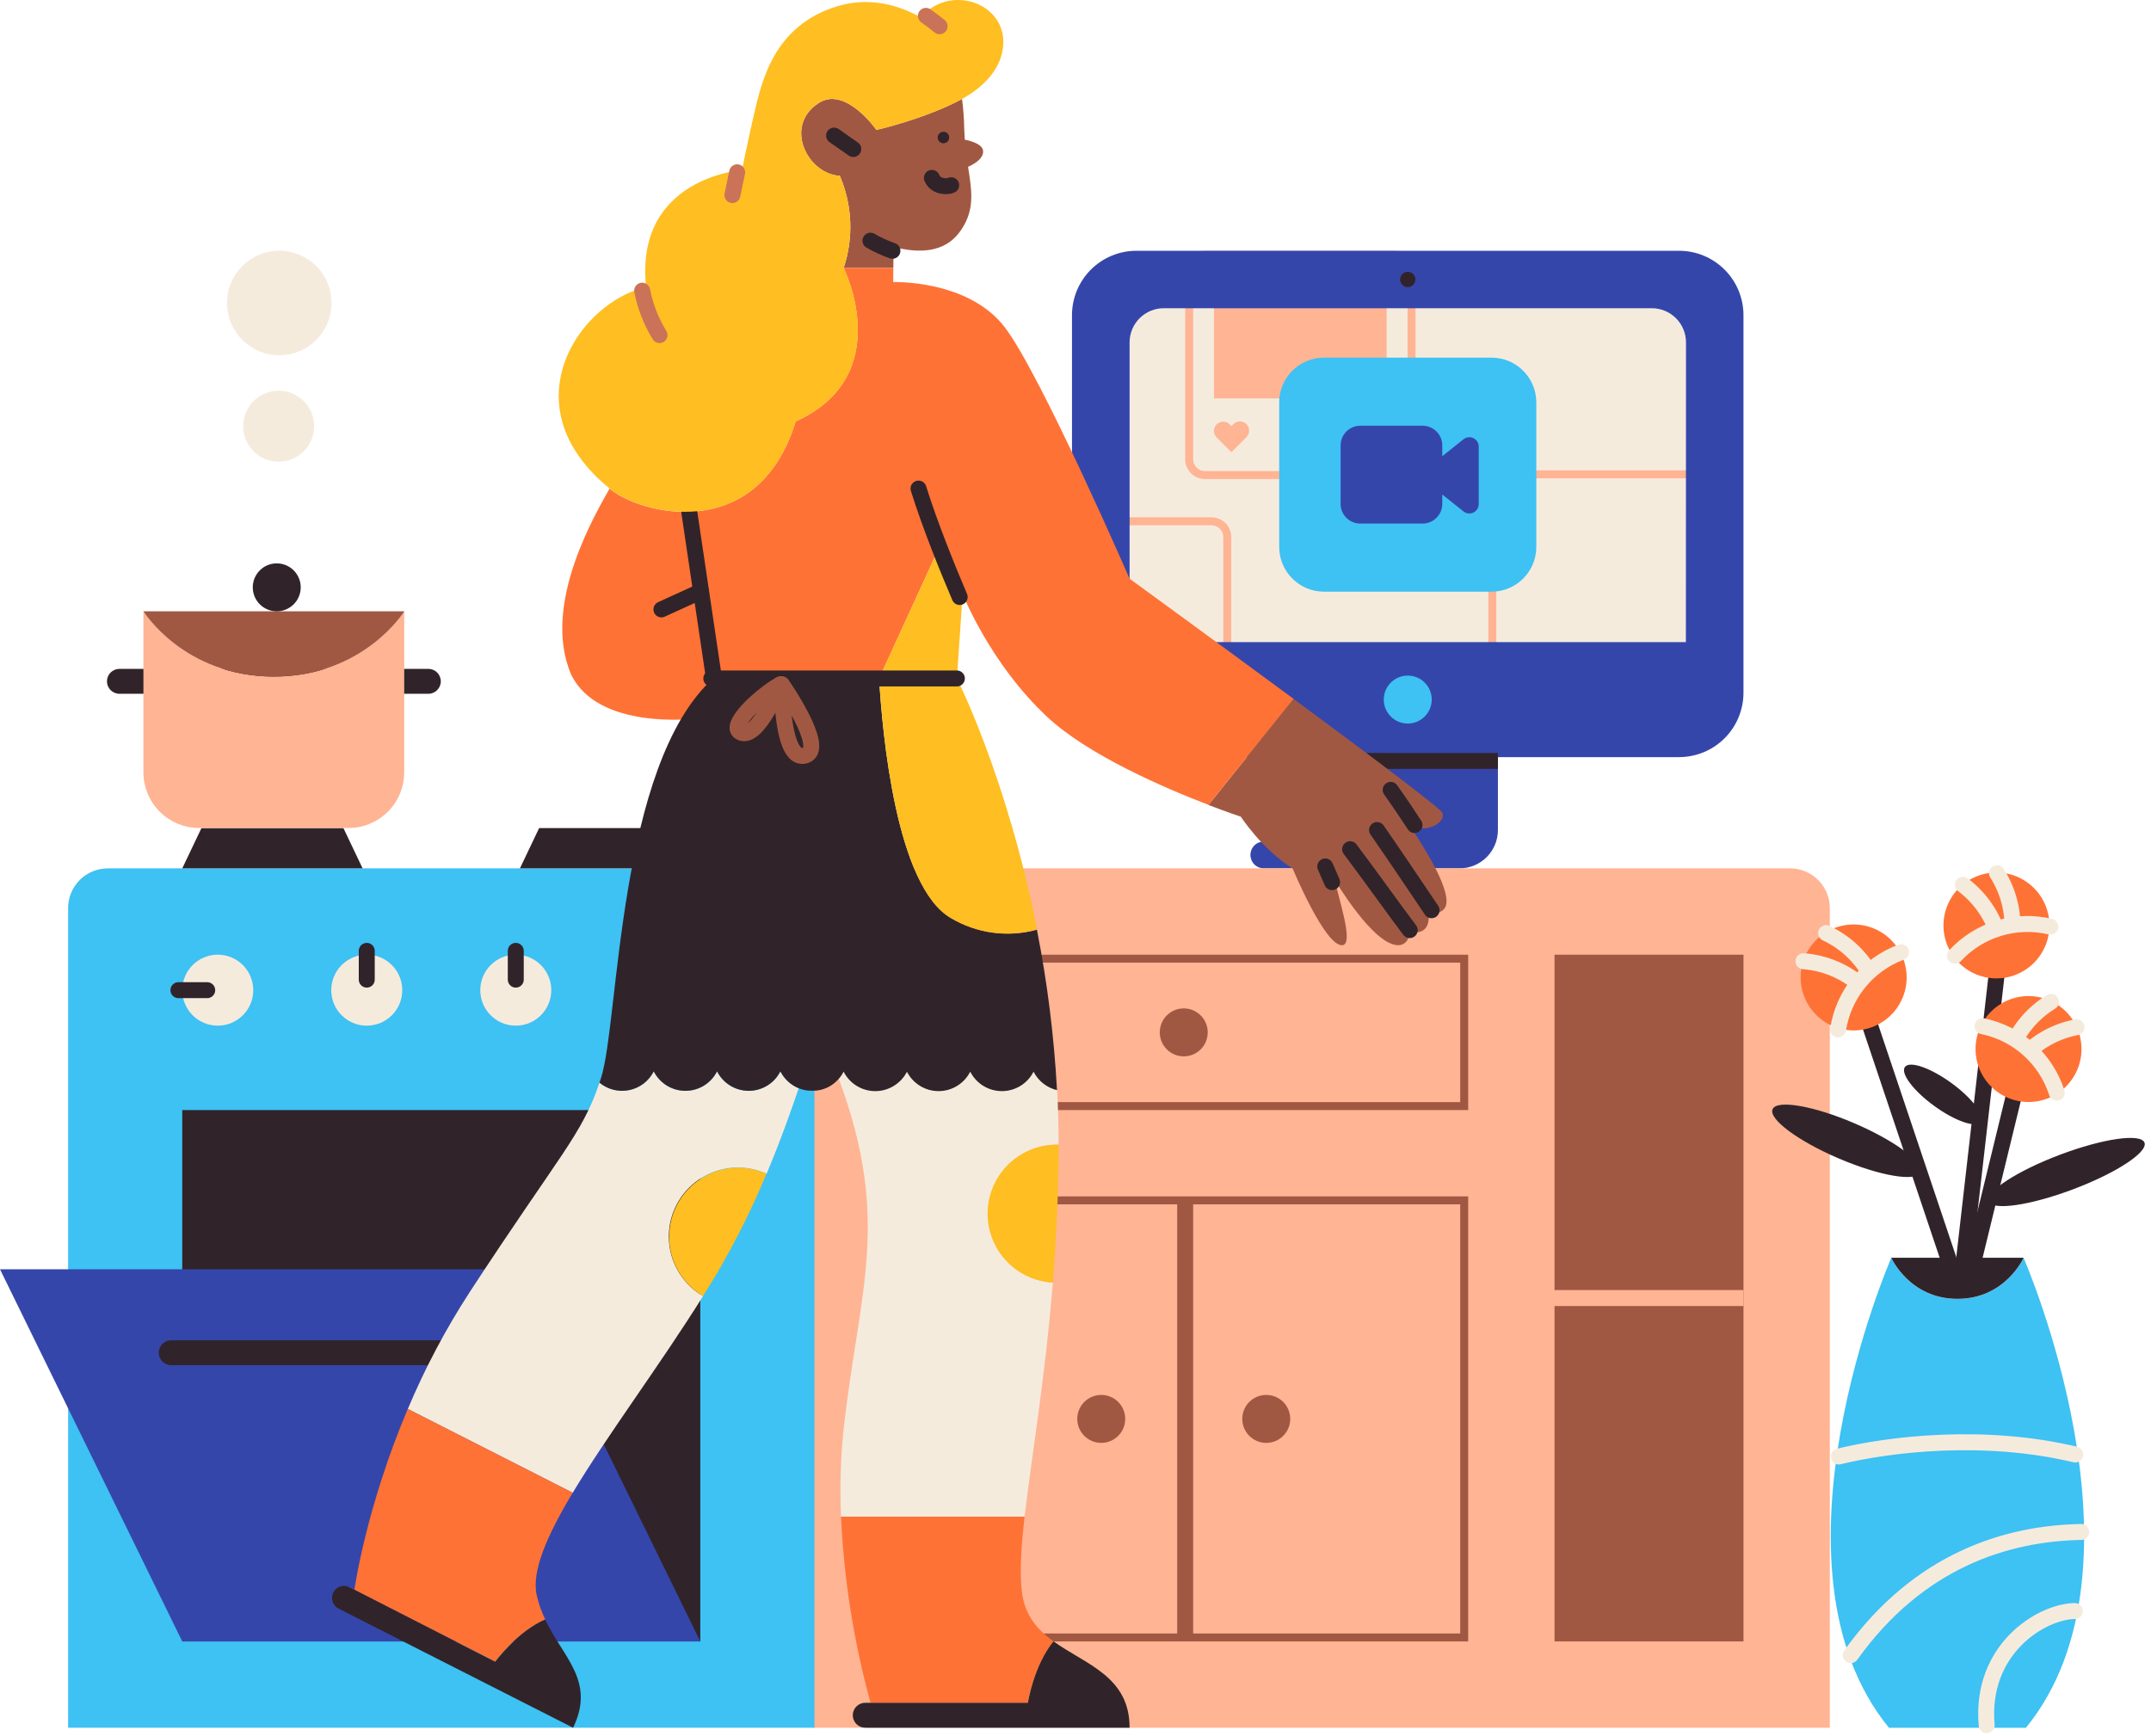 <svg xmlns="http://www.w3.org/2000/svg" width="539" height="435" fill="none" viewBox="0 0 539 435"><path fill="#F5EBDD" d="M413.902 77.253H291.603C289.335 77.255 287.161 78.158 285.558 79.763C283.956 81.367 283.055 83.542 283.055 85.81V160.921H422.445V85.81C422.444 83.543 421.544 81.37 419.942 79.766C418.341 78.162 416.169 77.258 413.902 77.253V77.253Z"/><path fill="#FFB494" d="M349.763 64.842C350.543 64.843 351.291 65.154 351.842 65.705C352.394 66.257 352.704 67.004 352.705 67.784V115.122C352.704 115.902 352.394 116.649 351.842 117.201C351.291 117.752 350.543 118.062 349.763 118.064H301.923C301.144 118.061 300.398 117.75 299.847 117.199C299.297 116.648 298.987 115.901 298.986 115.122V67.779C298.988 67.001 299.299 66.255 299.849 65.705C300.399 65.155 301.145 64.844 301.923 64.842H349.763ZM349.763 62.851H301.923C301.275 62.85 300.633 62.977 300.033 63.225C299.434 63.472 298.89 63.836 298.431 64.294C297.973 64.752 297.609 65.296 297.36 65.895C297.112 66.494 296.984 67.136 296.984 67.784V115.122C296.986 116.431 297.507 117.685 298.433 118.61C299.359 119.535 300.614 120.055 301.923 120.055H349.763C351.072 120.055 352.327 119.535 353.252 118.61C354.177 117.685 354.697 116.43 354.697 115.122V67.779C354.695 66.471 354.175 65.218 353.25 64.294C352.325 63.37 351.071 62.851 349.763 62.851V62.851Z"/><path fill="#FFB494" d="M425.477 119.871C426.257 119.872 427.004 120.183 427.556 120.734C428.107 121.286 428.418 122.033 428.419 122.813V170.156C428.418 170.936 428.107 171.683 427.556 172.235C427.004 172.786 426.257 173.097 425.477 173.098H377.88C377.1 173.097 376.353 172.786 375.801 172.235C375.25 171.683 374.939 170.936 374.938 170.156V122.813C374.939 122.033 375.25 121.286 375.801 120.734C376.353 120.183 377.1 119.872 377.88 119.871H425.477ZM425.477 117.88H377.88C376.572 117.88 375.317 118.399 374.392 119.325C373.467 120.25 372.947 121.505 372.947 122.813V170.156C372.947 171.464 373.467 172.719 374.392 173.644C375.317 174.569 376.572 175.089 377.88 175.089H425.477C426.785 175.089 428.04 174.569 428.965 173.644C429.89 172.719 430.41 171.464 430.41 170.156V122.813C430.41 121.505 429.89 120.25 428.965 119.325C428.04 118.399 426.785 117.88 425.477 117.88V117.88Z"/><path fill="#FFB494" d="M303.591 131.644C304.37 131.646 305.118 131.956 305.669 132.508C306.221 133.059 306.531 133.807 306.533 134.586V164.953C306.531 165.733 306.221 166.481 305.669 167.032C305.118 167.584 304.37 167.894 303.591 167.896H276.539C275.759 167.894 275.012 167.584 274.46 167.032C273.909 166.481 273.598 165.733 273.597 164.953V134.586C273.598 133.807 273.909 133.059 274.46 132.508C275.012 131.956 275.759 131.646 276.539 131.644H303.591V131.644ZM303.591 129.653H276.539C275.891 129.653 275.25 129.781 274.651 130.029C274.053 130.277 273.509 130.64 273.051 131.098C272.592 131.556 272.229 132.1 271.981 132.699C271.733 133.297 271.606 133.939 271.606 134.586V164.953C271.606 166.262 272.125 167.517 273.051 168.442C273.976 169.367 275.231 169.887 276.539 169.887H303.591C304.899 169.887 306.154 169.367 307.079 168.442C308.004 167.517 308.524 166.262 308.524 164.953V134.586C308.524 133.939 308.396 133.297 308.148 132.699C307.9 132.1 307.537 131.556 307.079 131.098C306.621 130.64 306.077 130.277 305.478 130.029C304.88 129.781 304.238 129.653 303.591 129.653V129.653Z"/><path fill="#FFB494" d="M347.468 69.561H304.198V99.849H347.468V69.561Z"/><path fill="#3EC1F3" d="M373.753 89.633H331.762C325.568 89.633 320.546 94.655 320.546 100.849V137.071C320.546 143.265 325.568 148.286 331.762 148.286H373.753C379.948 148.286 384.969 143.265 384.969 137.071V100.849C384.969 94.655 379.948 89.633 373.753 89.633Z"/><path fill="#FFB494" d="M312.337 106.29C311.903 105.857 311.315 105.614 310.702 105.614C310.089 105.614 309.501 105.857 309.067 106.29L308.569 106.788L308.071 106.29C307.631 105.887 307.053 105.669 306.456 105.682C305.86 105.695 305.291 105.937 304.869 106.359C304.447 106.781 304.205 107.35 304.192 107.946C304.179 108.543 304.397 109.121 304.8 109.561L305.298 110.059L308.569 113.33L311.834 110.059L312.332 109.561C312.766 109.128 313.01 108.54 313.011 107.927C313.012 107.314 312.77 106.725 312.337 106.29V106.29Z"/><path fill="#3546AB" d="M356.474 106.698H340.862C338.138 106.698 335.929 108.907 335.929 111.632V126.283C335.929 129.007 338.138 131.216 340.862 131.216H356.474C359.199 131.216 361.407 129.007 361.407 126.283V111.632C361.407 108.907 359.199 106.698 356.474 106.698Z"/><path fill="#3546AB" d="M357.694 120.976L366.719 128.17C367.066 128.446 367.483 128.619 367.924 128.669C368.365 128.719 368.81 128.643 369.21 128.45C369.609 128.258 369.946 127.957 370.182 127.581C370.418 127.206 370.543 126.771 370.542 126.328V111.936C370.543 111.492 370.418 111.058 370.182 110.682C369.946 110.307 369.609 110.006 369.21 109.813C368.81 109.621 368.365 109.545 367.924 109.595C367.483 109.644 367.066 109.817 366.719 110.094L357.694 117.292C357.417 117.513 357.193 117.793 357.039 118.112C356.886 118.431 356.806 118.78 356.806 119.134C356.806 119.488 356.886 119.838 357.039 120.157C357.193 120.475 357.417 120.756 357.694 120.976Z"/><path fill="#3546AB" d="M420.742 62.851H284.768C280.489 62.849 276.384 64.547 273.356 67.57C270.328 70.594 268.624 74.696 268.619 78.975V173.606C268.619 177.887 270.32 181.994 273.347 185.021C276.375 188.049 280.481 189.75 284.763 189.75H420.738C425.019 189.75 429.126 188.049 432.153 185.021C435.181 181.994 436.882 177.887 436.882 173.606V78.975C436.877 74.698 435.174 70.597 432.148 67.574C429.122 64.551 425.02 62.852 420.742 62.851ZM422.445 160.921H283.055V85.81C283.055 84.686 283.277 83.573 283.707 82.535C284.137 81.497 284.767 80.554 285.562 79.759C286.357 78.964 287.3 78.334 288.338 77.904C289.376 77.474 290.489 77.252 291.613 77.252H413.912C416.182 77.252 418.36 78.154 419.965 79.759C421.571 81.363 422.474 83.54 422.475 85.81L422.445 160.921Z"/><path fill="#3546AB" d="M339.772 169.075H365.733C368.284 169.075 370.731 170.089 372.534 171.892C374.338 173.696 375.351 176.142 375.351 178.693V208.02C375.35 210.57 374.336 213.015 372.533 214.817C370.729 216.62 368.283 217.633 365.733 217.633H316.698C315.806 217.633 314.95 217.278 314.319 216.647C313.687 216.016 313.333 215.16 313.333 214.267C313.333 213.375 313.687 212.519 314.319 211.888C314.95 211.257 315.806 210.902 316.698 210.902H330.139V178.693C330.139 177.429 330.389 176.177 330.873 175.009C331.357 173.841 332.067 172.78 332.962 171.887C333.856 170.994 334.918 170.286 336.087 169.803C337.256 169.321 338.508 169.073 339.772 169.075V169.075Z"/><path fill="#3EC1F3" d="M352.755 181.337C356.074 181.337 358.764 178.647 358.764 175.328C358.764 172.01 356.074 169.319 352.755 169.319C349.437 169.319 346.747 172.01 346.747 175.328C346.747 178.647 349.437 181.337 352.755 181.337Z"/><path fill="#30242A" d="M352.755 71.961C353.817 71.961 354.677 71.1 354.677 70.039C354.677 68.978 353.817 68.117 352.755 68.117C351.694 68.117 350.834 68.978 350.834 70.039C350.834 71.1 351.694 71.961 352.755 71.961Z"/><path stroke="#30242A" stroke-miterlimit="10" stroke-width="4" d="M375.351 190.711H330.05"/><path fill="#FFB494" d="M213.674 217.633H448.561C451.201 217.633 453.734 218.682 455.601 220.549C457.468 222.416 458.517 224.949 458.517 227.589V433.01H203.718V227.589C203.718 224.949 204.767 222.416 206.634 220.549C208.501 218.682 211.034 217.633 213.674 217.633V217.633Z"/><path fill="#A15842" d="M365.908 241.259V276.216H227.344V241.259H365.908V241.259ZM367.899 239.268H225.353V278.208H367.899V239.268Z"/><path fill="#A15842" d="M296.626 264.747C299.945 264.747 302.635 262.056 302.635 258.738C302.635 255.419 299.945 252.729 296.626 252.729C293.308 252.729 290.617 255.419 290.617 258.738C290.617 262.056 293.308 264.747 296.626 264.747Z"/><path fill="#A15842" d="M365.908 301.834V409.388H227.344V301.834H365.908V301.834ZM367.899 299.843H225.353V411.379H367.899V299.843Z"/><path fill="#A15842" d="M275.952 361.617C279.27 361.617 281.96 358.927 281.96 355.609C281.96 352.29 279.27 349.6 275.952 349.6C272.633 349.6 269.943 352.29 269.943 355.609C269.943 358.927 272.633 361.617 275.952 361.617Z"/><path fill="#A15842" d="M317.3 361.617C320.619 361.617 323.309 358.927 323.309 355.609C323.309 352.29 320.619 349.6 317.3 349.6C313.982 349.6 311.292 352.29 311.292 355.609C311.292 358.927 313.982 361.617 317.3 361.617Z"/><path stroke="#A15842" stroke-miterlimit="10" stroke-width="4" d="M296.984 300.804V410.419"/><path fill="#A15842" d="M436.887 239.268H389.534V411.379H436.887V239.268Z"/><path stroke="#FFB494" stroke-miterlimit="10" stroke-width="4" d="M436.887 325.321H389.29"/><path fill="#3EC1F3" d="M27.022 217.633H194.125C196.766 217.633 199.298 218.682 201.165 220.549C203.032 222.416 204.081 224.949 204.081 227.589V433.01H17.065V227.589C17.065 224.949 18.114 222.416 19.981 220.549C21.849 218.682 24.381 217.633 27.022 217.633V217.633Z"/><path fill="#30242A" d="M175.477 278.208H45.67V411.379H175.477V278.208Z"/><path fill="#3546AB" d="M175.477 411.379H45.67L0 318.113H129.802L175.477 411.379Z"/><path fill="#30242A" d="M90.862 217.633H45.67L50.479 207.537H86.053L90.862 217.633Z"/><path fill="#30242A" d="M175.477 217.633H130.284L135.093 207.537H170.668L175.477 217.633Z"/><path fill="#F5EBDD" d="M54.566 257.055C59.479 257.055 63.462 253.072 63.462 248.159C63.462 243.246 59.479 239.263 54.566 239.263C49.653 239.263 45.67 243.246 45.67 248.159C45.67 253.072 49.653 257.055 54.566 257.055Z"/><path stroke="#30242A" stroke-linecap="round" stroke-miterlimit="10" stroke-width="4" d="M44.709 248.159H51.923"/><path fill="#F5EBDD" d="M91.903 257.055C96.816 257.055 100.799 253.072 100.799 248.159C100.799 243.246 96.816 239.263 91.903 239.263C86.989 239.263 83.007 243.246 83.007 248.159C83.007 253.072 86.989 257.055 91.903 257.055Z"/><path stroke="#30242A" stroke-linecap="round" stroke-miterlimit="10" stroke-width="4" d="M91.903 238.307V245.516"/><path fill="#F5EBDD" d="M129.244 257.055C134.157 257.055 138.14 253.072 138.14 248.159C138.14 243.246 134.157 239.263 129.244 239.263C124.331 239.263 120.348 243.246 120.348 248.159C120.348 253.072 124.331 257.055 129.244 257.055Z"/><path stroke="#30242A" stroke-linecap="round" stroke-miterlimit="10" stroke-width="4" d="M129.244 238.307V245.516"/><path fill="#F5EBDD" d="M166.581 257.055C171.494 257.055 175.477 253.072 175.477 248.159C175.477 243.246 171.494 239.263 166.581 239.263C161.667 239.263 157.684 243.246 157.684 248.159C157.684 253.072 161.667 257.055 166.581 257.055Z"/><path stroke="#30242A" stroke-linecap="round" stroke-miterlimit="10" stroke-width="4" d="M166.581 238.307V245.516"/><path fill="#30242A" d="M110.69 335.9H42.907C41.181 335.9 39.781 337.299 39.781 339.024C39.781 340.749 41.181 342.148 42.907 342.148H110.69C112.417 342.148 113.817 340.749 113.817 339.024C113.817 337.299 112.417 335.9 110.69 335.9Z"/><path fill="#A15842" d="M205.162 25.813C196.295 31.513 202.279 43.6 210.448 44.078C213.583 51.394 213.926 59.605 211.414 67.157H223.86L223.904 61.915C235.285 64.747 239.476 60.277 241.682 56.24C244.171 51.66 243.434 47.373 242.583 41.803C242.583 41.803 246.65 40.185 246.341 37.731C246.092 35.739 241.756 35.008 241.756 35.008C241.692 34.131 241.647 33.225 241.622 32.285C241.578 29.787 241.395 27.294 241.074 24.817C231.516 29.91 219.613 32.553 219.613 32.553C219.613 32.553 211.892 21.482 205.162 25.813Z"/><path fill="#A15842" d="M353.313 206.984C358.525 208.976 362.368 205.615 361.407 203.689C360.78 202.434 342.744 188.904 324.131 175.154L302.809 201.742C307.703 203.619 310.928 204.68 310.928 204.68C310.928 204.68 316.215 212.849 323.912 217.658C323.912 217.658 332.081 237.366 336.407 236.888C339.314 236.565 335.446 225.349 334.485 220.54C334.485 220.54 344.103 236.888 350.351 236.888C351.794 236.888 353.124 235.893 353.233 233.523C353.233 233.523 356.404 234.394 357.564 232.08C358.062 231.119 358.062 229.675 358.062 228.714C358.062 228.714 360.551 229.406 361.91 227.753C364.2 224.986 359.182 215.836 353.313 206.984Z"/><path fill="#FF7235" d="M152.761 122.445C152.509 122.226 152.225 121.987 151.91 121.728C152.189 121.967 152.467 122.206 152.761 122.445Z"/><path fill="#FF7235" d="M283.055 145.041C283.055 145.041 260.873 93.989 251.807 82.061C242.662 70.039 223.815 70.696 223.815 70.696L223.845 67.157H211.399C211.399 67.157 224.84 94.079 199.377 105.618C189.764 136.866 159.955 128.692 152.746 122.445C149.859 127.731 135.437 151.288 143.128 169.075C149.859 183.014 173.898 180.132 173.898 180.132L178.707 170.036H239.775H220.305L235.932 135.926L241.239 148.884C241.239 148.884 247.984 166.173 262.391 179.654C272.681 189.282 291.912 197.531 302.829 201.717L324.151 175.154C303.924 160.224 283.055 145.041 283.055 145.041Z"/><path stroke="#30242A" stroke-linecap="round" stroke-linejoin="round" stroke-width="4" d="M175.641 148.217L165.739 152.732"/><path stroke="#30242A" stroke-linecap="round" stroke-linejoin="round" stroke-width="4" d="M179.2 171.963L172.744 128.478"/><path fill="#FFBE21" d="M220.305 170.016L239.775 170.036L241.219 148.884L235.932 135.906L220.305 170.016Z"/><path fill="#FFBE21" d="M230.7 4.337C225.856 1.629 218.254 -1.064 209.667 1.609C193.921 6.512 190.899 20.148 188.818 29.178C187.374 35.426 185.931 42.619 185.931 42.619C185.931 42.619 159.009 44.541 161.896 71.946C147.584 75.216 132.584 94.477 144.089 112.882C146.222 116.211 148.861 119.189 151.91 121.708C152.225 121.967 152.509 122.206 152.761 122.425C159.969 128.672 189.779 136.862 199.392 105.598C224.875 94.059 211.414 67.137 211.414 67.137C213.926 59.585 213.583 51.374 210.448 44.058C202.279 43.56 196.295 31.493 205.162 25.793C211.892 21.462 219.598 32.568 219.598 32.568C219.598 32.568 231.501 29.925 241.059 24.832C241.059 24.832 241.059 24.792 241.059 24.777C241.059 24.762 248.716 21.084 250.822 14.254C254.68 1.773 238.814 -4.957 230.7 4.337Z"/><path stroke="#30242A" stroke-linecap="round" stroke-linejoin="round" stroke-width="4" d="M240.477 149.626C237.749 143.219 233.079 131.844 230.162 122.445"/><path stroke="#30242A" stroke-linecap="round" stroke-linejoin="round" stroke-width="4" d="M333.793 221.083L332.081 217.15"/><path stroke="#30242A" stroke-linecap="round" stroke-linejoin="round" stroke-width="4" d="M353.248 233.105C350.122 229.028 343.63 219.893 338.314 212.824"/><path stroke="#30242A" stroke-linecap="round" stroke-linejoin="round" stroke-width="4" d="M358.724 228.127C354.901 222.506 349.042 213.69 345.064 208.02"/><path stroke="#30242A" stroke-linecap="round" stroke-linejoin="round" stroke-width="4" d="M354.448 206.765C352.651 204.008 350.635 201.006 348.474 197.964"/><path stroke="#CA7358" stroke-linecap="round" stroke-linejoin="round" stroke-width="4" d="M232.014 3.974C233.119 4.755 234.354 5.666 235.449 6.582"/><path stroke="#CA7358" stroke-linecap="round" stroke-linejoin="round" stroke-width="4" d="M184.716 43.177L183.526 48.887"/><path stroke="#CA7358" stroke-linecap="round" stroke-linejoin="round" stroke-width="4" d="M160.915 72.847C161.691 76.787 163.163 80.558 165.261 83.983"/><path stroke="#30242A" stroke-linecap="round" stroke-linejoin="round" stroke-width="4" d="M223.626 62.851C221.715 62.183 219.872 61.336 218.12 60.322"/><path fill="#F5EBDD" d="M259.006 268.515C258.265 269.983 257.131 271.217 255.73 272.079C254.33 272.941 252.718 273.397 251.073 273.397C249.429 273.397 247.816 272.941 246.416 272.079C245.015 271.217 243.881 269.983 243.14 268.515C242.399 269.983 241.265 271.217 239.865 272.079C238.464 272.941 236.852 273.397 235.208 273.397C233.563 273.397 231.951 272.941 230.55 272.079C229.15 271.217 228.016 269.983 227.275 268.515C226.535 269.983 225.401 271.217 224.001 272.079C222.601 272.942 220.989 273.398 219.344 273.398C217.7 273.398 216.088 272.942 214.688 272.079C213.288 271.217 212.154 269.983 211.414 268.515C211.077 269.173 210.661 269.786 210.175 270.342V270.342C223.432 306.09 215.257 323.4 211.414 358.013C210.636 365.357 210.413 372.749 210.747 380.126H256.741C258.413 365.55 261.853 345.861 263.82 321.448C259.357 321.149 255.182 319.134 252.172 315.825C249.162 312.517 247.55 308.171 247.673 303.699C247.797 299.228 249.647 294.978 252.835 291.84C256.023 288.703 260.303 286.921 264.776 286.87C264.94 286.87 265.104 286.87 265.273 286.87C265.273 282.21 265.129 277.635 264.895 273.15C263.635 272.852 262.456 272.283 261.439 271.482C260.422 270.682 259.591 269.669 259.006 268.515V268.515Z"/><path fill="#F5EBDD" d="M195.549 268.515C194.808 269.983 193.674 271.217 192.273 272.079C190.873 272.941 189.26 273.397 187.616 273.397C185.971 273.397 184.359 272.941 182.959 272.079C181.558 271.217 180.424 269.983 179.683 268.515C178.942 269.983 177.808 271.217 176.408 272.079C175.007 272.941 173.395 273.397 171.75 273.397C170.106 273.397 168.494 272.941 167.093 272.079C165.693 271.217 164.559 269.983 163.818 268.515C163.217 269.707 162.355 270.748 161.296 271.561C160.237 272.374 159.008 272.938 157.701 273.211C156.394 273.484 155.043 273.458 153.747 273.136C152.451 272.815 151.245 272.205 150.217 271.353C145.737 284.555 140.574 288.811 117.665 323.878C111.653 333.149 106.476 342.934 102.192 353.12L143.512 374.123C152.129 359.765 165.236 342.312 176.169 324.838C172.335 322.598 169.509 318.97 168.276 314.705C167.043 310.44 167.496 305.863 169.542 301.923C171.588 297.983 175.071 294.98 179.27 293.535C183.468 292.091 188.061 292.315 192.099 294.163C195.803 285.356 198.466 277.645 200.134 272.756C198.145 271.941 196.517 270.435 195.549 268.515Z"/><path fill="#30242A" d="M204.564 273.329C204.848 273.294 205.132 273.249 205.41 273.19H205.47C205.739 273.127 206.003 273.052 206.262 272.966L206.391 272.931C206.665 272.831 206.939 272.727 207.203 272.602H207.237C207.501 272.478 207.735 272.343 208.009 272.194L208.054 272.164C208.313 272.011 208.564 271.845 208.806 271.666C209.299 271.293 209.751 270.87 210.155 270.402C210.641 269.846 211.058 269.232 211.394 268.575C212.135 270.043 213.268 271.277 214.668 272.139C216.068 273.001 217.68 273.458 219.325 273.458C220.969 273.458 222.581 273.001 223.981 272.139C225.381 271.277 226.515 270.043 227.255 268.575C227.996 270.043 229.13 271.276 230.53 272.138C231.931 273 233.543 273.457 235.188 273.457C236.832 273.457 238.444 273 239.845 272.138C241.245 271.276 242.379 270.043 243.12 268.575C243.861 270.043 244.995 271.276 246.396 272.138C247.796 273 249.409 273.457 251.053 273.457C252.698 273.457 254.31 273 255.71 272.138C257.111 271.276 258.245 270.043 258.986 268.575C259.57 269.729 260.398 270.742 261.414 271.543C262.429 272.344 263.607 272.915 264.865 273.214C264.133 259.712 262.451 246.277 259.832 233.011C256.239 234 252.483 234.255 248.789 233.758C245.095 233.261 241.54 232.023 238.336 230.118C224.542 222.238 221.087 183.677 220.29 170.021H178.722C154.683 191.657 155.165 256.079 150.596 270.203C150.471 270.591 150.342 270.964 150.217 271.338C151.245 272.19 152.451 272.8 153.747 273.122C155.043 273.443 156.394 273.469 157.701 273.196C159.008 272.923 160.237 272.36 161.296 271.547C162.355 270.734 163.217 269.692 163.818 268.5C164.559 269.968 165.693 271.202 167.093 272.064C168.494 272.926 170.106 273.382 171.75 273.382C173.395 273.382 175.007 272.926 176.408 272.064C177.808 271.202 178.942 269.968 179.683 268.5C180.424 269.968 181.558 271.202 182.959 272.064C184.359 272.926 185.971 273.382 187.616 273.382C189.26 273.382 190.873 272.926 192.273 272.064C193.674 271.202 194.808 269.968 195.549 268.5C196.516 270.409 198.135 271.907 200.114 272.722C200.631 272.938 201.168 273.105 201.717 273.219H201.796C202.025 273.264 202.254 273.299 202.488 273.324H202.677C202.941 273.324 203.21 273.364 203.479 273.364C203.748 273.364 204.071 273.364 204.365 273.319L204.564 273.329Z"/><path fill="#FF7235" d="M218.145 426.757H257.567C257.567 426.757 258.981 417.438 263.974 411.355C260.076 408.532 256.91 405.027 256.123 399.352C255.451 394.508 255.835 388.077 256.741 380.121H210.747C211.477 395.893 213.958 411.534 218.145 426.757Z"/><path fill="#FF7235" d="M88.821 398.381L87.582 397.764C87.457 397.703 87.329 397.649 87.198 397.605L124.097 416.462C124.097 416.462 129.573 408.955 136.627 405.888C135.691 403.953 134.975 401.919 134.491 399.825C133.137 393.851 137.07 384.831 143.507 374.108L102.188 353.105C91.619 378.07 88.821 398.381 88.821 398.381Z"/><path fill="#30242A" d="M218.145 426.757H216.94C216.519 426.74 216.099 426.809 215.706 426.958C215.312 427.108 214.953 427.335 214.649 427.627C214.346 427.918 214.104 428.268 213.939 428.656C213.774 429.043 213.689 429.46 213.689 429.881C213.689 430.302 213.774 430.719 213.939 431.106C214.104 431.493 214.346 431.844 214.649 432.135C214.953 432.427 215.312 432.654 215.706 432.804C216.099 432.953 216.519 433.022 216.94 433.005H283.055C283.055 420.062 271.974 417.144 263.984 411.355C259.006 417.438 257.577 426.757 257.577 426.757H218.145Z"/><path fill="#30242A" d="M124.097 416.477L87.198 397.62C86.474 397.367 85.68 397.4 84.979 397.712C84.278 398.024 83.722 398.591 83.424 399.299C83.126 400.006 83.11 400.8 83.377 401.519C83.644 402.239 84.176 402.829 84.863 403.17L143.606 433.01C149.246 421.326 141.182 415.516 136.607 405.903C129.573 408.97 124.097 416.477 124.097 416.477Z"/><path fill="#FFBE21" d="M247.471 304.169C247.471 308.593 249.165 312.849 252.206 316.063C255.246 319.277 259.402 321.204 263.82 321.448C264.606 311.636 265.159 301.038 265.258 289.747C265.258 288.786 265.258 287.83 265.258 286.875C265.099 286.875 264.935 286.875 264.761 286.875C260.176 286.88 255.781 288.704 252.539 291.946C249.298 295.188 247.475 299.584 247.471 304.169V304.169Z"/><path fill="#FFBE21" d="M167.661 309.939C167.66 312.946 168.444 315.902 169.935 318.515C171.426 321.127 173.573 323.305 176.164 324.833C177.363 322.912 178.543 320.99 179.683 319.074C184.378 311.061 188.52 302.736 192.079 294.158C189.444 292.976 186.555 292.472 183.676 292.692C180.796 292.912 178.018 293.849 175.593 295.418C173.168 296.986 171.174 299.137 169.793 301.673C168.412 304.209 167.688 307.051 167.686 309.939H167.661Z"/><path fill="#FFBE21" d="M238.336 230.118C241.548 232.013 245.109 233.239 248.807 233.723C252.504 234.208 256.261 233.94 259.852 232.936C252.385 194.868 239.775 170.021 239.775 170.021H220.29C221.087 183.691 224.542 222.253 238.336 230.118Z"/><path stroke="#30242A" stroke-linecap="round" stroke-linejoin="round" stroke-width="4" d="M238.346 46.423C237.51 46.846 234.508 46.97 233.507 44.581"/><path fill="#30242A" d="M236.41 35.909C237.207 35.909 237.853 35.262 237.853 34.465C237.853 33.668 237.207 33.021 236.41 33.021C235.612 33.021 234.966 33.668 234.966 34.465C234.966 35.262 235.612 35.909 236.41 35.909Z"/><path stroke="#30242A" stroke-linecap="round" stroke-linejoin="round" stroke-width="4" d="M209.01 33.982L213.814 37.347"/><path stroke="#30242A" stroke-linecap="round" stroke-miterlimit="10" stroke-width="4" d="M178.239 170.036H239.775"/><path stroke="#A15842" stroke-linecap="round" stroke-linejoin="round" stroke-width="4" d="M195.902 171.48C195.902 171.48 207.163 187.579 201.876 189.317C196.987 190.92 196.027 178.897 195.902 171.48Z"/><path stroke="#A15842" stroke-linecap="round" stroke-linejoin="round" stroke-width="4" d="M195.554 171.48C195.554 171.48 189.779 185.917 185.453 183.497C182.635 181.934 189.779 174.86 195.554 171.48Z"/><path fill="#30242A" d="M107.33 167.632H29.929C28.202 167.632 26.803 169.03 26.803 170.756C26.803 172.481 28.202 173.88 29.929 173.88H107.33C109.057 173.88 110.456 172.481 110.456 170.756C110.456 169.03 109.057 167.632 107.33 167.632Z"/><path fill="#FFB494" d="M68.629 169.558C46.033 169.558 35.938 153.21 35.938 153.21V193.573C35.944 197.268 37.415 200.81 40.028 203.422C42.64 206.035 46.182 207.505 49.877 207.512H87.328C91.027 207.512 94.575 206.044 97.193 203.431C99.811 200.818 101.285 197.272 101.291 193.573V153.21C101.291 153.21 91.221 169.558 68.629 169.558Z"/><path fill="#A15842" d="M68.629 169.558C91.221 169.558 101.316 153.21 101.316 153.21H35.938C35.938 153.21 46.033 169.558 68.629 169.558Z"/><path fill="#30242A" d="M69.346 153.21C72.665 153.21 75.355 150.52 75.355 147.201C75.355 143.883 72.665 141.193 69.346 141.193C66.028 141.193 63.338 143.883 63.338 147.201C63.338 150.52 66.028 153.21 69.346 153.21Z"/><path fill="#F5EBDD" d="M69.829 115.714C74.742 115.714 78.725 111.731 78.725 106.818C78.725 101.905 74.742 97.922 69.829 97.922C64.916 97.922 60.933 101.905 60.933 106.818C60.933 111.731 64.916 115.714 69.829 115.714Z"/><path fill="#F5EBDD" d="M69.984 89.036C77.22 89.036 83.086 83.17 83.086 75.933C83.086 68.697 77.22 62.831 69.984 62.831C62.747 62.831 56.881 68.697 56.881 75.933C56.881 83.17 62.747 89.036 69.984 89.036Z"/><path fill="#3EC1F3" d="M507.074 315.245C507.074 315.245 502.499 325.54 490.492 325.54C478.485 325.54 473.915 315.245 473.915 315.245C473.915 315.245 440.182 392.437 473.342 433.03H507.652C540.812 392.407 507.074 315.245 507.074 315.245Z"/><path fill="#30242A" d="M490.497 325.52C502.504 325.52 507.079 315.225 507.079 315.225H473.915C473.915 315.225 478.49 325.52 490.497 325.52Z"/><path stroke="#F5EBDD" stroke-linecap="round" stroke-linejoin="round" stroke-width="4" d="M521.511 383.945C502.848 384.278 480.78 391.014 463.764 414.809"/><path stroke="#F5EBDD" stroke-linecap="round" stroke-linejoin="round" stroke-width="4" d="M460.777 365.027C473.302 361.971 497.028 359.053 520.018 364.529"/><path stroke="#F5EBDD" stroke-linecap="round" stroke-linejoin="round" stroke-width="4" d="M519.903 403.763C511.555 403.857 496.122 413.316 497.825 432.382"/><path stroke="#30242A" stroke-miterlimit="10" stroke-width="4" d="M500.832 239.766L491.652 320.039"/><path stroke="#30242A" stroke-miterlimit="10" stroke-width="4" d="M505.272 272.01L493.733 319.382"/><path fill="#30242A" d="M481.196 293.828C482.243 291.379 474.805 285.849 464.581 281.478C454.358 277.107 445.222 275.549 444.174 277.999C443.127 280.449 450.565 285.978 460.789 290.349C471.012 294.72 480.148 296.278 481.196 293.828Z"/><path fill="#30242A" d="M519.469 298.07C530.256 294.003 538.268 288.764 537.365 286.369C536.462 283.974 526.985 285.33 516.198 289.397C505.412 293.464 497.399 298.703 498.302 301.098C499.205 303.493 508.682 302.138 519.469 298.07Z"/><path fill="#30242A" d="M496.317 281.175C497.48 279.57 494.174 275.188 488.932 271.388C483.69 267.588 478.497 265.808 477.333 267.413C476.17 269.018 479.476 273.4 484.718 277.2C489.961 281 495.153 282.78 496.317 281.175Z"/><path stroke="#30242A" stroke-miterlimit="10" stroke-width="4" d="M467.219 252.888L489.77 320.034"/><path fill="#FF7235" d="M496.247 257.364C497.137 255.428 498.48 253.736 500.162 252.429C501.844 251.122 503.815 250.238 505.91 249.854C508.005 249.469 510.162 249.594 512.199 250.218C514.236 250.842 516.092 251.947 517.612 253.44C519.132 254.932 520.27 256.769 520.931 258.794C521.591 260.819 521.755 262.973 521.408 265.075C521.061 267.176 520.214 269.164 518.937 270.869C517.661 272.574 515.993 273.947 514.074 274.872C512.925 270.634 510.668 266.778 507.535 263.7C504.401 260.623 500.505 258.436 496.247 257.364V257.364Z"/><path stroke="#F5EBDD" stroke-linecap="round" stroke-miterlimit="10" stroke-width="4" d="M503.191 264.871C504.984 259.124 508.804 254.223 513.939 251.081"/><path stroke="#F5EBDD" stroke-linecap="round" stroke-miterlimit="10" stroke-width="4" d="M505.407 266.638C509.087 261.843 514.403 258.568 520.341 257.438"/><path fill="#FF7235" d="M514.074 274.872C511.612 276.059 508.843 276.457 506.146 276.012C503.449 275.567 500.956 274.3 499.006 272.385C497.056 270.469 495.744 267.999 495.25 265.311C494.757 262.622 495.105 259.847 496.247 257.364C500.505 258.436 504.401 260.623 507.535 263.7C510.668 266.778 512.925 270.634 514.074 274.872V274.872Z"/><path fill="#FF7235" d="M475.866 238.138C474.769 236.31 473.249 234.773 471.433 233.657C469.616 232.541 467.558 231.878 465.432 231.726C463.306 231.573 461.174 231.935 459.217 232.78C457.26 233.625 455.535 234.929 454.189 236.582C452.842 238.234 451.913 240.187 451.481 242.274C451.048 244.361 451.124 246.522 451.703 248.574C452.282 250.625 453.346 252.507 454.806 254.061C456.266 255.614 458.078 256.793 460.09 257.498C460.766 253.162 462.584 249.084 465.356 245.682C468.128 242.279 471.756 239.676 475.866 238.138V238.138Z"/><path stroke="#F5EBDD" stroke-linecap="round" stroke-miterlimit="10" stroke-width="4" d="M469.793 246.372C467.379 240.856 463.04 236.408 457.586 233.857"/><path stroke="#F5EBDD" stroke-linecap="round" stroke-miterlimit="10" stroke-width="4" d="M467.791 248.368C463.594 244.014 457.942 241.356 451.911 240.901"/><path fill="#FF7235" d="M460.09 257.498C462.669 258.406 465.465 258.495 468.097 257.753C470.728 257.012 473.067 255.476 474.793 253.356C476.519 251.235 477.548 248.634 477.74 245.907C477.932 243.179 477.278 240.459 475.866 238.118C471.753 239.658 468.124 242.264 465.352 245.67C462.579 249.076 460.763 253.159 460.09 257.498Z"/><path fill="#FF7235" d="M513.546 232.244C513.594 230.115 513.129 228.005 512.19 226.094C511.251 224.182 509.866 222.524 508.152 221.26C506.438 219.996 504.445 219.163 502.341 218.831C500.237 218.5 498.085 218.679 496.065 219.354C494.045 220.029 492.217 221.18 490.735 222.71C489.253 224.24 488.162 226.104 487.552 228.144C486.942 230.185 486.832 232.342 487.231 234.434C487.63 236.526 488.527 238.491 489.845 240.164C492.737 236.859 496.456 234.383 500.622 232.991C504.787 231.599 509.248 231.341 513.546 232.244V232.244Z"/><path stroke="#F5EBDD" stroke-linecap="round" stroke-miterlimit="10" stroke-width="4" d="M504.018 235.948C504.929 229.995 503.645 223.913 500.404 218.838"/><path stroke="#F5EBDD" stroke-linecap="round" stroke-miterlimit="10" stroke-width="4" d="M501.26 236.56C500.049 230.633 496.7 225.358 491.851 221.74"/><path fill="#FF7235" d="M489.855 240.164C491.548 242.308 493.861 243.877 496.479 244.657C499.097 245.438 501.892 245.392 504.482 244.526C507.073 243.659 509.334 242.015 510.956 239.817C512.578 237.62 513.482 234.975 513.546 232.244C509.25 231.343 504.791 231.602 500.627 232.994C496.464 234.386 492.746 236.861 489.855 240.164Z"/><path stroke="#F5EBDD" stroke-linecap="round" stroke-miterlimit="10" stroke-width="4" d="M476.364 238.636C472.254 240.174 468.626 242.777 465.854 246.179C463.082 249.582 461.264 253.66 460.588 257.996"/><path stroke="#F5EBDD" stroke-linecap="round" stroke-miterlimit="10" stroke-width="4" d="M513.78 232.244C509.51 231.228 505.046 231.366 500.846 232.645C496.647 233.924 492.864 236.298 489.885 239.522"/><path stroke="#F5EBDD" stroke-linecap="round" stroke-miterlimit="10" stroke-width="4" d="M515.393 273.852C514.049 269.671 511.617 265.923 508.346 262.993C505.075 260.063 501.082 258.057 496.78 257.18"/></svg>